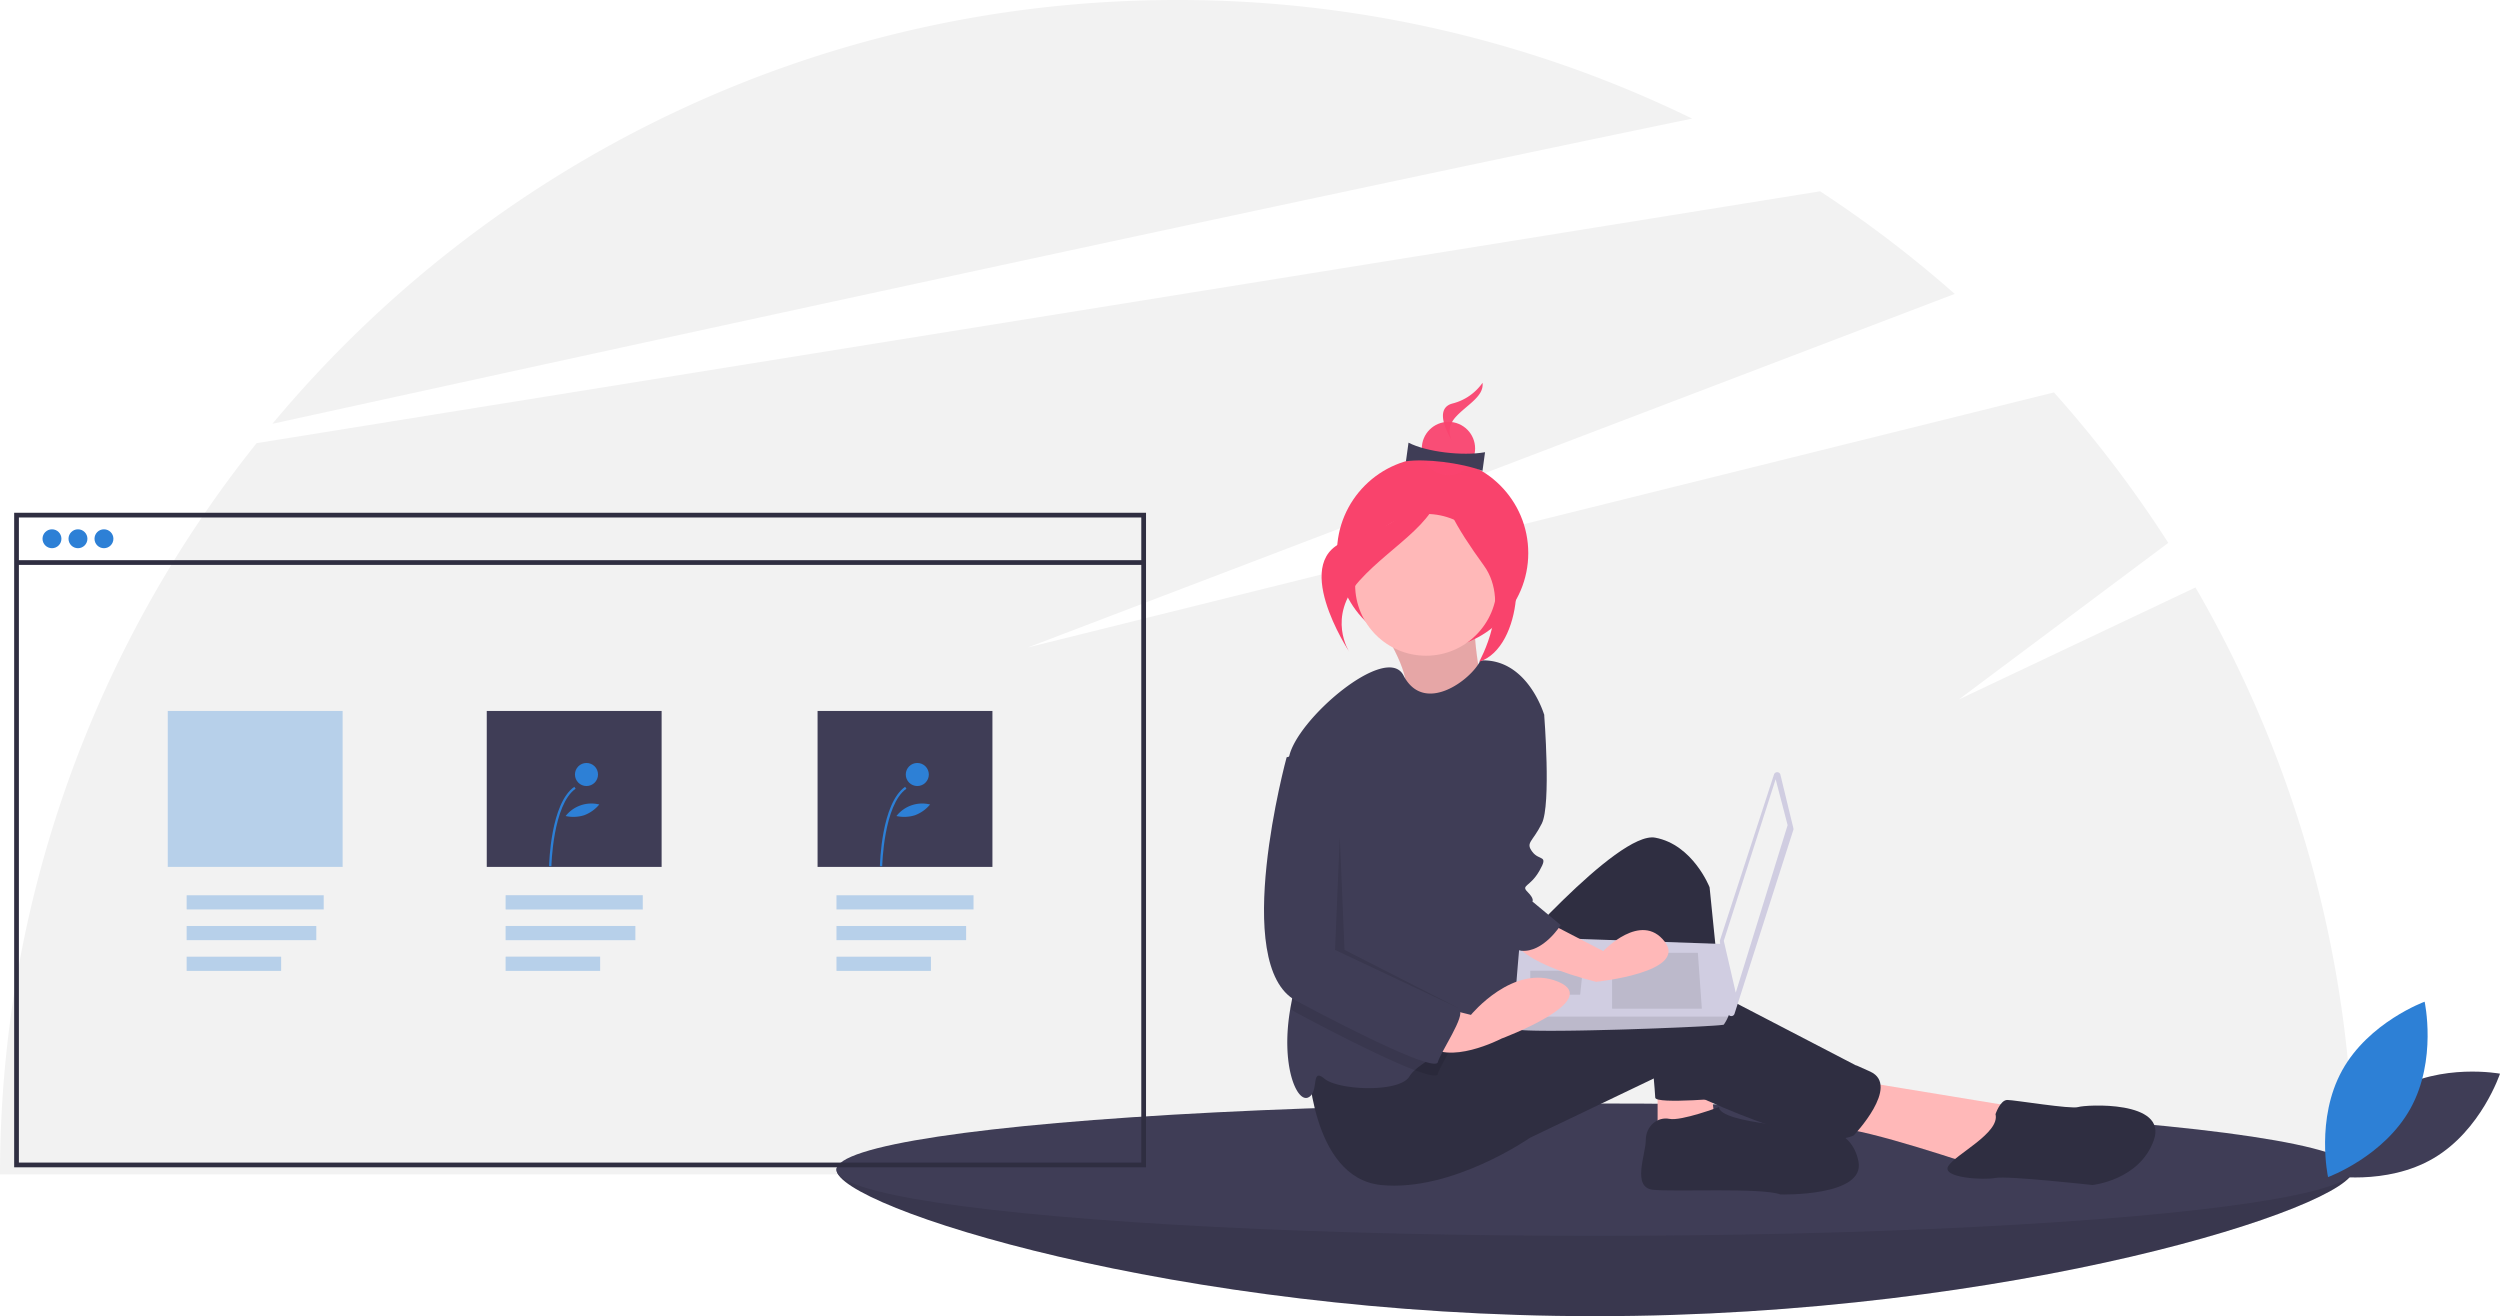 <?xml version="1.0" encoding="UTF-8" standalone="no"?>
<svg
   xmlns:dc="http://purl.org/dc/elements/1.1/"
   xmlns:cc="http://creativecommons.org/ns#"
   xmlns:rdf="http://www.w3.org/1999/02/22-rdf-syntax-ns#"
   xmlns:svg="http://www.w3.org/2000/svg"
   xmlns="http://www.w3.org/2000/svg"
   xmlns:sodipodi="http://sodipodi.sourceforge.net/DTD/sodipodi-0.dtd"
   xmlns:inkscape="http://www.inkscape.org/namespaces/inkscape"
   id="e8c09660-db65-4061-a2dc-920e909a0453"
   data-name="Layer 1"
   width="1057.994"
   height="557"
   viewBox="0 0 1057.994 557"
   version="1.1"
   sodipodi:docname="web_development_illustration.svg"
   inkscape:version="0.92.4 (5da689c313, 2019-01-14)">
  <defs
     id="defs2965" />
  <sodipodi:namedview
     pagecolor="#ffffff"
     bordercolor="#666666"
     borderopacity="1"
     objecttolerance="10"
     gridtolerance="10"
     guidetolerance="10"
     inkscape:pageopacity="0"
     inkscape:pageshadow="2"
     inkscape:window-width="1920"
     inkscape:window-height="1001"
     id="namedview2963"
     showgrid="false"
     inkscape:zoom="0.6408356"
     inkscape:cx="3.518077"
     inkscape:cy="150.50563"
     inkscape:window-x="-9"
     inkscape:window-y="-9"
     inkscape:window-maximized="1"
     inkscape:current-layer="e8c09660-db65-4061-a2dc-920e909a0453" />
  <title
     id="title2836">web_development</title>
  <path
     d="M1000.122,420.112,899.997,467.5l88.615-66.262a500.056,500.056,0,0,0-48.384-63.668L505.997,445.5,898.23,295.876a499.981,499.981,0,0,0-56.958-43.414L179.606,359.039A495.88,495.88,0,0,0,71.003,668.5h995.987A495.613,495.613,0,0,0,1000.122,420.112Z"
     transform="translate(-71.003 -171.5)"
     fill="#f2f2f2"
     id="path2838" />
  <path
     d="M787.12,221.695A495.972,495.972,0,0,0,568.997,171.5c-153.83,0-291.361,69.753-382.71,179.349C342.713,316.574,615.064,257.243,787.12,221.695Z"
     transform="translate(-71.003 -171.5)"
     fill="#f2f2f2"
     id="path2840" />
  <path
     d="M1066.997,666.5c0,15.464-143.717,62-321,62s-321-46.536-321-62,143.717,6,321,6S1066.997,651.036,1066.997,666.5Z"
     transform="translate(-71.003 -171.5)"
     fill="#3f3d56"
     id="path2842" />
  <path
     d="M1066.997,666.5c0,15.464-143.717,62-321,62s-321-46.536-321-62,143.717,6,321,6S1066.997,651.036,1066.997,666.5Z"
     transform="translate(-71.003 -171.5)"
     opacity="0.1"
     id="path2844" />
  <ellipse
     cx="674.994"
     cy="495"
     rx="321"
     ry="28"
     fill="#3f3d56"
     id="ellipse2846" />
  <path
     d="M656.644,438.626s12.911,20.477,8.3,26.021,34.593,5.683,34.593,5.683-5.889-29.788-4.156-36.643Z"
     transform="translate(-71.003 -171.5)"
     fill="#ffb8b8"
     id="path2848" />
  <path
     d="M656.644,438.626s12.911,20.477,8.3,26.021,34.593,5.683,34.593,5.683-5.889-29.788-4.156-36.643Z"
     transform="translate(-71.003 -171.5)"
     opacity="0.1"
     id="path2850" />
  <circle
     cx="606.274"
     cy="234.063"
     r="40.484"
     fill="#ff6584"
     id="circle2852"
     style="fill:#f9436c;fill-opacity:1" />
  <polygon
     points="701.494 453.5 701.494 477.5 725.494 472.5 723.494 455.5 701.494 453.5"
     fill="#ffb8b8"
     id="polygon2854" />
  <path
     d="M857.497,629l67,11-17,25s-47-16-59-16S857.497,629,857.497,629Z"
     transform="translate(-71.003 -171.5)"
     fill="#ffb8b8"
     id="path2856" />
  <path
     d="M705.497,581s50-58,66-55,23,21,23,21l9,89s-32,3-32,0-6-67-6-67-47,104-72,35Z"
     transform="translate(-71.003 -171.5)"
     fill="#2f2e41"
     id="path2858" />
  <path
     d="M624.497,620s1,50,31,53,63-20,63-20l54-25.87s64,33.87,83,24.87c0,0,20-21,7-27s-1,0-1,0l-77-40s-15-4-41,7-61,16-61,16Z"
     transform="translate(-71.003 -171.5)"
     fill="#2f2e41"
     id="path2860" />
  <circle
     cx="603.494"
     cy="247.5"
     r="30"
     fill="#ffb8b8"
     id="circle2862" />
  <path
     d="M717.497,503l-2,42s1,55-8,59c-4.55,2.02-13.69,6.08-22.14,10.52-6.34,3.32-12.29,6.84-15.61,9.87a11.194,11.194,0,0,0-2.25,2.61c-4,7-30,6-36,1s-2,6-7,8c-4.84,1.94-11.55-13.92-7.44-37.6.13-.79.28-1.59.44-2.4,4.59-22.95-2.62-77.92-1.51-99.16a37.369,37.369,0,0,1,.51-4.84c3-16,41.28-48.56,48.44-34.69,8.82,17.12,29.08,1.48,32.56-6.31,20-1,27,23,27,23Z"
     transform="translate(-71.003 -171.5)"
     fill="#3f3d56"
     id="path2864" />
  <path
     d="M798.497,640s-16,6-21,5-10,3-10,9-6,20,3,21,46-1,54,2c0,0,36,1,33-14s-18-14-18-14S798.497,647,798.497,640Z"
     transform="translate(-71.003 -171.5)"
     fill="#2f2e41"
     id="path2866" />
  <path
     d="M915.497,643s2-6,5-6,27,4,30,3,38-3,32,14-26,19-26,19-36-4-41-3-23,0-20-5S917.497,651,915.497,643Z"
     transform="translate(-71.003 -171.5)"
     fill="#2f2e41"
     id="path2868" />
  <path
     d="M824.471,499.363l5.486,22.63a1.414,1.414,0,0,1-.027.764l-24.886,77.77a1.413,1.413,0,0,1-2.751-.271l-3.443-30.296a1.414,1.414,0,0,1,.061-.598l22.843-70.104A1.413,1.413,0,0,1,824.471,499.363Z"
     transform="translate(-71.003 -171.5)"
     fill="#d0cde1"
     id="path2870" />
  <polygon
     points="751.45 329.775 756.515 349.191 734.565 420.104 729.5 398.155 751.45 329.775"
     fill="#f2f2f2"
     id="polygon2872" />
  <path
     d="M711.862,606.8c.844,2.533,87.797-.844,88.641-1.688a18.324,18.324,0,0,0,1.857-3.377c.794-1.688,1.52-3.377,1.52-3.377l-3.377-27.335-86.109-3.056s-2.153,23.165-2.592,33.768A25.331,25.331,0,0,0,711.862,606.8Z"
     transform="translate(-71.003 -171.5)"
     fill="#d0cde1"
     id="path2874" />
  <polygon
     points="718.526 403.22 720.214 426.858 682.225 426.858 682.225 403.22 718.526 403.22"
     opacity="0.1"
     id="polygon2876" />
  <polygon
     points="669.562 410.818 669.789 410.773 668.718 420.949 647.612 420.949 647.612 410.818 669.562 410.818"
     opacity="0.1"
     id="polygon2878" />
  <path
     d="M711.862,606.8c.844,2.533,87.797-.844,88.641-1.688a18.324,18.324,0,0,0,1.857-3.377H711.803A25.331,25.331,0,0,0,711.862,606.8Z"
     transform="translate(-71.003 -171.5)"
     opacity="0.1"
     id="path2880" />
  <path
     d="M698.409,333.5a22.13,22.13,0,0,1-12.769,8.778c-8.929,2.391-.073,15.809-.073,15.809s-3.22-4.879,1.425-10.046S699.112,339.34,698.409,333.5Z"
     transform="translate(-71.003 -171.5)"
     fill="#ff6584"
     id="path2882"
     style="fill:#f9436f;fill-opacity:0.941" />
  <circle
     cx="612.982"
     cy="189.806"
     r="11.283"
     fill="#ff6584"
     id="circle2884"
     style="fill:#f9436f;fill-opacity:0.941" />
  <path
     d="M698.39,370.762c-9.198-3.479-24.513-5.243-32.392-4.037l1.081-7.891c7.575,3.915,22.82,5.755,32.392,4.037Z"
     transform="translate(-71.003 -171.5)"
     fill="#3f3d56"
     id="path2886" />
  <path
     d="M680.592,373.587s-11.527,19.174-38.332,26.351-.219,47.458-.219,47.458-9.668-14.647,4.277-30.159S682.702,391.12,680.592,373.587Z"
     transform="translate(-71.003 -171.5)"
     fill="#ff6584"
     id="path2888"
     style="fill:#f9436c;fill-opacity:1" />
  <path
     d="M681.507,372.422s11.074,26.336,23.231,28.826,11.235,44.103-7.777,50.344c0,0,13.863-24.396,2.013-40.757S679.64,381.54,681.507,372.422Z"
     transform="translate(-71.003 -171.5)"
     fill="#ff6584"
     id="path2890"
     style="fill:#f9436c;fill-opacity:1" />
  <path
     d="M685.357,614.52c-2.47,4.67-5.37,9.52-5.86,11.48-.33,1.33-3.99.56-9.75-1.61-11.55-4.37-31.57-14.38-50.25-24.39a15.775,15.775,0,0,1-2.44-1.6c.13-.79.28-1.59.44-2.4,4.59-22.95-2.62-77.92-1.51-99.16l8.51-2.84,17,16v68s44,24,47,26C690.027,605.02,687.917,609.67,685.357,614.52Z"
     transform="translate(-71.003 -171.5)"
     opacity="0.1"
     id="path2892" />
  <path
     d="M722.497,560l27,14s16-17,26-4-29,17-29,17-34-8-35-19S722.497,560,722.497,560Z"
     transform="translate(-71.003 -171.5)"
     fill="#ffb8b8"
     id="path2894" />
  <path
     d="M677.497,597l16,4s18-22,37-14-24,24-24,24-23,12-32,2S677.497,597,677.497,597Z"
     transform="translate(-71.003 -171.5)"
     fill="#ffb8b8"
     id="path2896" />
  <path
     d="M712.497,465c1,1,12,9,12,9s3,38-1,46-7,8-4,12,7,1,3,8-8,6-5,9,2,4,2,4l12,10s-7.362,11.726-16.681,10.863S697.497,528,697.497,528Z"
     transform="translate(-71.003 -171.5)"
     fill="#3f3d56"
     id="path2898" />
  <path
     d="M624.497,489l-9,3s-24,88,4,103,59,30,60,26,12-20,9-22-47-26-47-26V505Z"
     transform="translate(-71.003 -171.5)"
     fill="#3f3d56"
     id="path2900" />
  <polygon
     points="566.994 354 564.994 402 617.994 427 568.994 402 566.994 354"
     opacity="0.1"
     id="polygon2902" />
  <path
     d="M1084.097,633.143c-20.155,11.884-28.088,35.774-28.088,35.774s24.745,4.621,44.9-7.263,28.088-35.774,28.088-35.774S1104.252,621.259,1084.097,633.143Z"
     transform="translate(-71.003 -171.5)"
     fill="#3f3d56"
     id="path2904" />
  <path
     d="M1091.16,640.511c-11.287,20.496-34.933,29.128-34.933,29.128s-5.347-24.598,5.94-45.094,34.933-29.128,34.933-29.128S1102.446,620.016,1091.16,640.511Z"
     transform="translate(-71.003 -171.5)"
     fill="#6c63ff"
     id="path2906"
     style="fill:#2d80d6;fill-opacity:1" />
  <circle
     cx="21.994"
     cy="228"
     r="4"
     fill="#6c63ff"
     id="circle2908"
     style="fill:#2d80d6;fill-opacity:1" />
  <circle
     cx="32.994"
     cy="228"
     r="4"
     fill="#6c63ff"
     id="circle2910"
     style="fill:#2d80d6;fill-opacity:1" />
  <circle
     cx="43.994"
     cy="228"
     r="4"
     fill="#6c63ff"
     id="circle2912"
     style="fill:#2d80d6;fill-opacity:1" />
  <rect
     x="78.994"
     y="378.873"
     width="58"
     height="6"
     fill="#6c63ff"
     opacity="0.3"
     id="rect2914"
     style="fill:#2d80d6;fill-opacity:1" />
  <rect
     x="78.994"
     y="391.873"
     width="54.865"
     height="6"
     fill="#6c63ff"
     opacity="0.3"
     id="rect2916"
     style="fill:#2d80d6;fill-opacity:1" />
  <rect
     x="78.994"
     y="404.873"
     width="39.973"
     height="6"
     fill="#6c63ff"
     opacity="0.3"
     id="rect2918"
     style="fill:#2d80d6;fill-opacity:1" />
  <g
     opacity="0.3"
     id="g2932"
     style="fill:#2d80d6;fill-opacity:1">
    <rect
       x="213.994"
       y="378.873"
       width="58"
       height="6"
       fill="#6c63ff"
       id="rect2920"
       style="fill:#2d80d6;fill-opacity:1" />
    <rect
       x="213.994"
       y="391.873"
       width="54.865"
       height="6"
       fill="#6c63ff"
       id="rect2922"
       style="fill:#2d80d6;fill-opacity:1" />
    <rect
       x="213.994"
       y="404.873"
       width="39.973"
       height="6"
       fill="#6c63ff"
       id="rect2924"
       style="fill:#2d80d6;fill-opacity:1" />
    <rect
       x="213.994"
       y="378.873"
       width="58"
       height="6"
       fill="#6c63ff"
       opacity="0.3"
       id="rect2926"
       style="fill:#2d80d6;fill-opacity:1" />
    <rect
       x="213.994"
       y="391.873"
       width="54.865"
       height="6"
       fill="#6c63ff"
       opacity="0.3"
       id="rect2928"
       style="fill:#2d80d6;fill-opacity:1" />
    <rect
       x="213.994"
       y="404.873"
       width="39.973"
       height="6"
       fill="#6c63ff"
       opacity="0.3"
       id="rect2930"
       style="fill:#2d80d6;fill-opacity:1" />
  </g>
  <rect
     x="353.994"
     y="378.873"
     width="58"
     height="6"
     fill="#6c63ff"
     opacity="0.3"
     id="rect2934"
     style="fill:#2d80d6;fill-opacity:1" />
  <rect
     x="353.994"
     y="391.873"
     width="54.865"
     height="6"
     fill="#6c63ff"
     opacity="0.3"
     id="rect2936"
     style="fill:#2d80d6;fill-opacity:1" />
  <rect
     x="353.994"
     y="404.873"
     width="39.973"
     height="6"
     fill="#6c63ff"
     opacity="0.3"
     id="rect2938"
     style="fill:#2d80d6;fill-opacity:1" />
  <rect
     x="70.994"
     y="300.873"
     width="74"
     height="66"
     fill="#6c63ff"
     opacity="0.3"
     id="rect2940"
     style="fill:#2d80d6;fill-opacity:1" />
  <rect
     x="205.994"
     y="300.873"
     width="74"
     height="66"
     fill="#3f3d56"
     id="rect2942" />
  <rect
     x="345.994"
     y="300.873"
     width="74"
     height="66"
     fill="#3f3d56"
     id="rect2944" />
  <path
     d="M304.355,538.095l-.976-.019c.021-1.081.631-26.561,10.662-33.604l.561.799C304.976,512.03,304.36,537.835,304.355,538.095Z"
     transform="translate(-71.003 -171.5)"
     fill="#6c63ff"
     id="path2946"
     style="fill:#2d80d6;fill-opacity:1" />
  <circle
     cx="248.2"
     cy="327.768"
     r="4.881"
     fill="#6c63ff"
     id="circle2948"
     style="fill:#2d80d6;fill-opacity:1" />
  <path
     d="M318.216,516.504a15.198,15.198,0,0,1-7.841.339,13.85,13.85,0,0,1,14.24-4.884A15.198,15.198,0,0,1,318.216,516.504Z"
     transform="translate(-71.003 -171.5)"
     fill="#6c63ff"
     id="path2950"
     style="fill:#2d80d6;fill-opacity:1" />
  <path
     d="M444.355,538.095l-.976-.019c.021-1.081.631-26.561,10.662-33.604l.561.799C444.976,512.03,444.36,537.835,444.355,538.095Z"
     transform="translate(-71.003 -171.5)"
     fill="#6c63ff"
     id="path2952"
     style="fill:#2d80d6;fill-opacity:1" />
  <circle
     cx="388.2"
     cy="327.768"
     r="4.881"
     fill="#6c63ff"
     id="circle2954"
     style="fill:#2d80d6;fill-opacity:1" />
  <path
     d="M458.216,516.504a15.198,15.198,0,0,1-7.841.339,13.85,13.85,0,0,1,14.24-4.884A15.198,15.198,0,0,1,458.216,516.504Z"
     transform="translate(-71.003 -171.5)"
     fill="#6c63ff"
     id="path2956"
     style="fill:#2d80d6;fill-opacity:1" />
  <path
     d="M555.997,665.5h-479v-277h479Zm-477-2h475v-273h-475Z"
     transform="translate(-71.003 -171.5)"
     fill="#2f2e41"
     id="path2958" />
  <rect
     x="6.994"
     y="237.065"
     width="477"
     height="2"
     fill="#2f2e41"
     id="rect2960" />
</svg>
